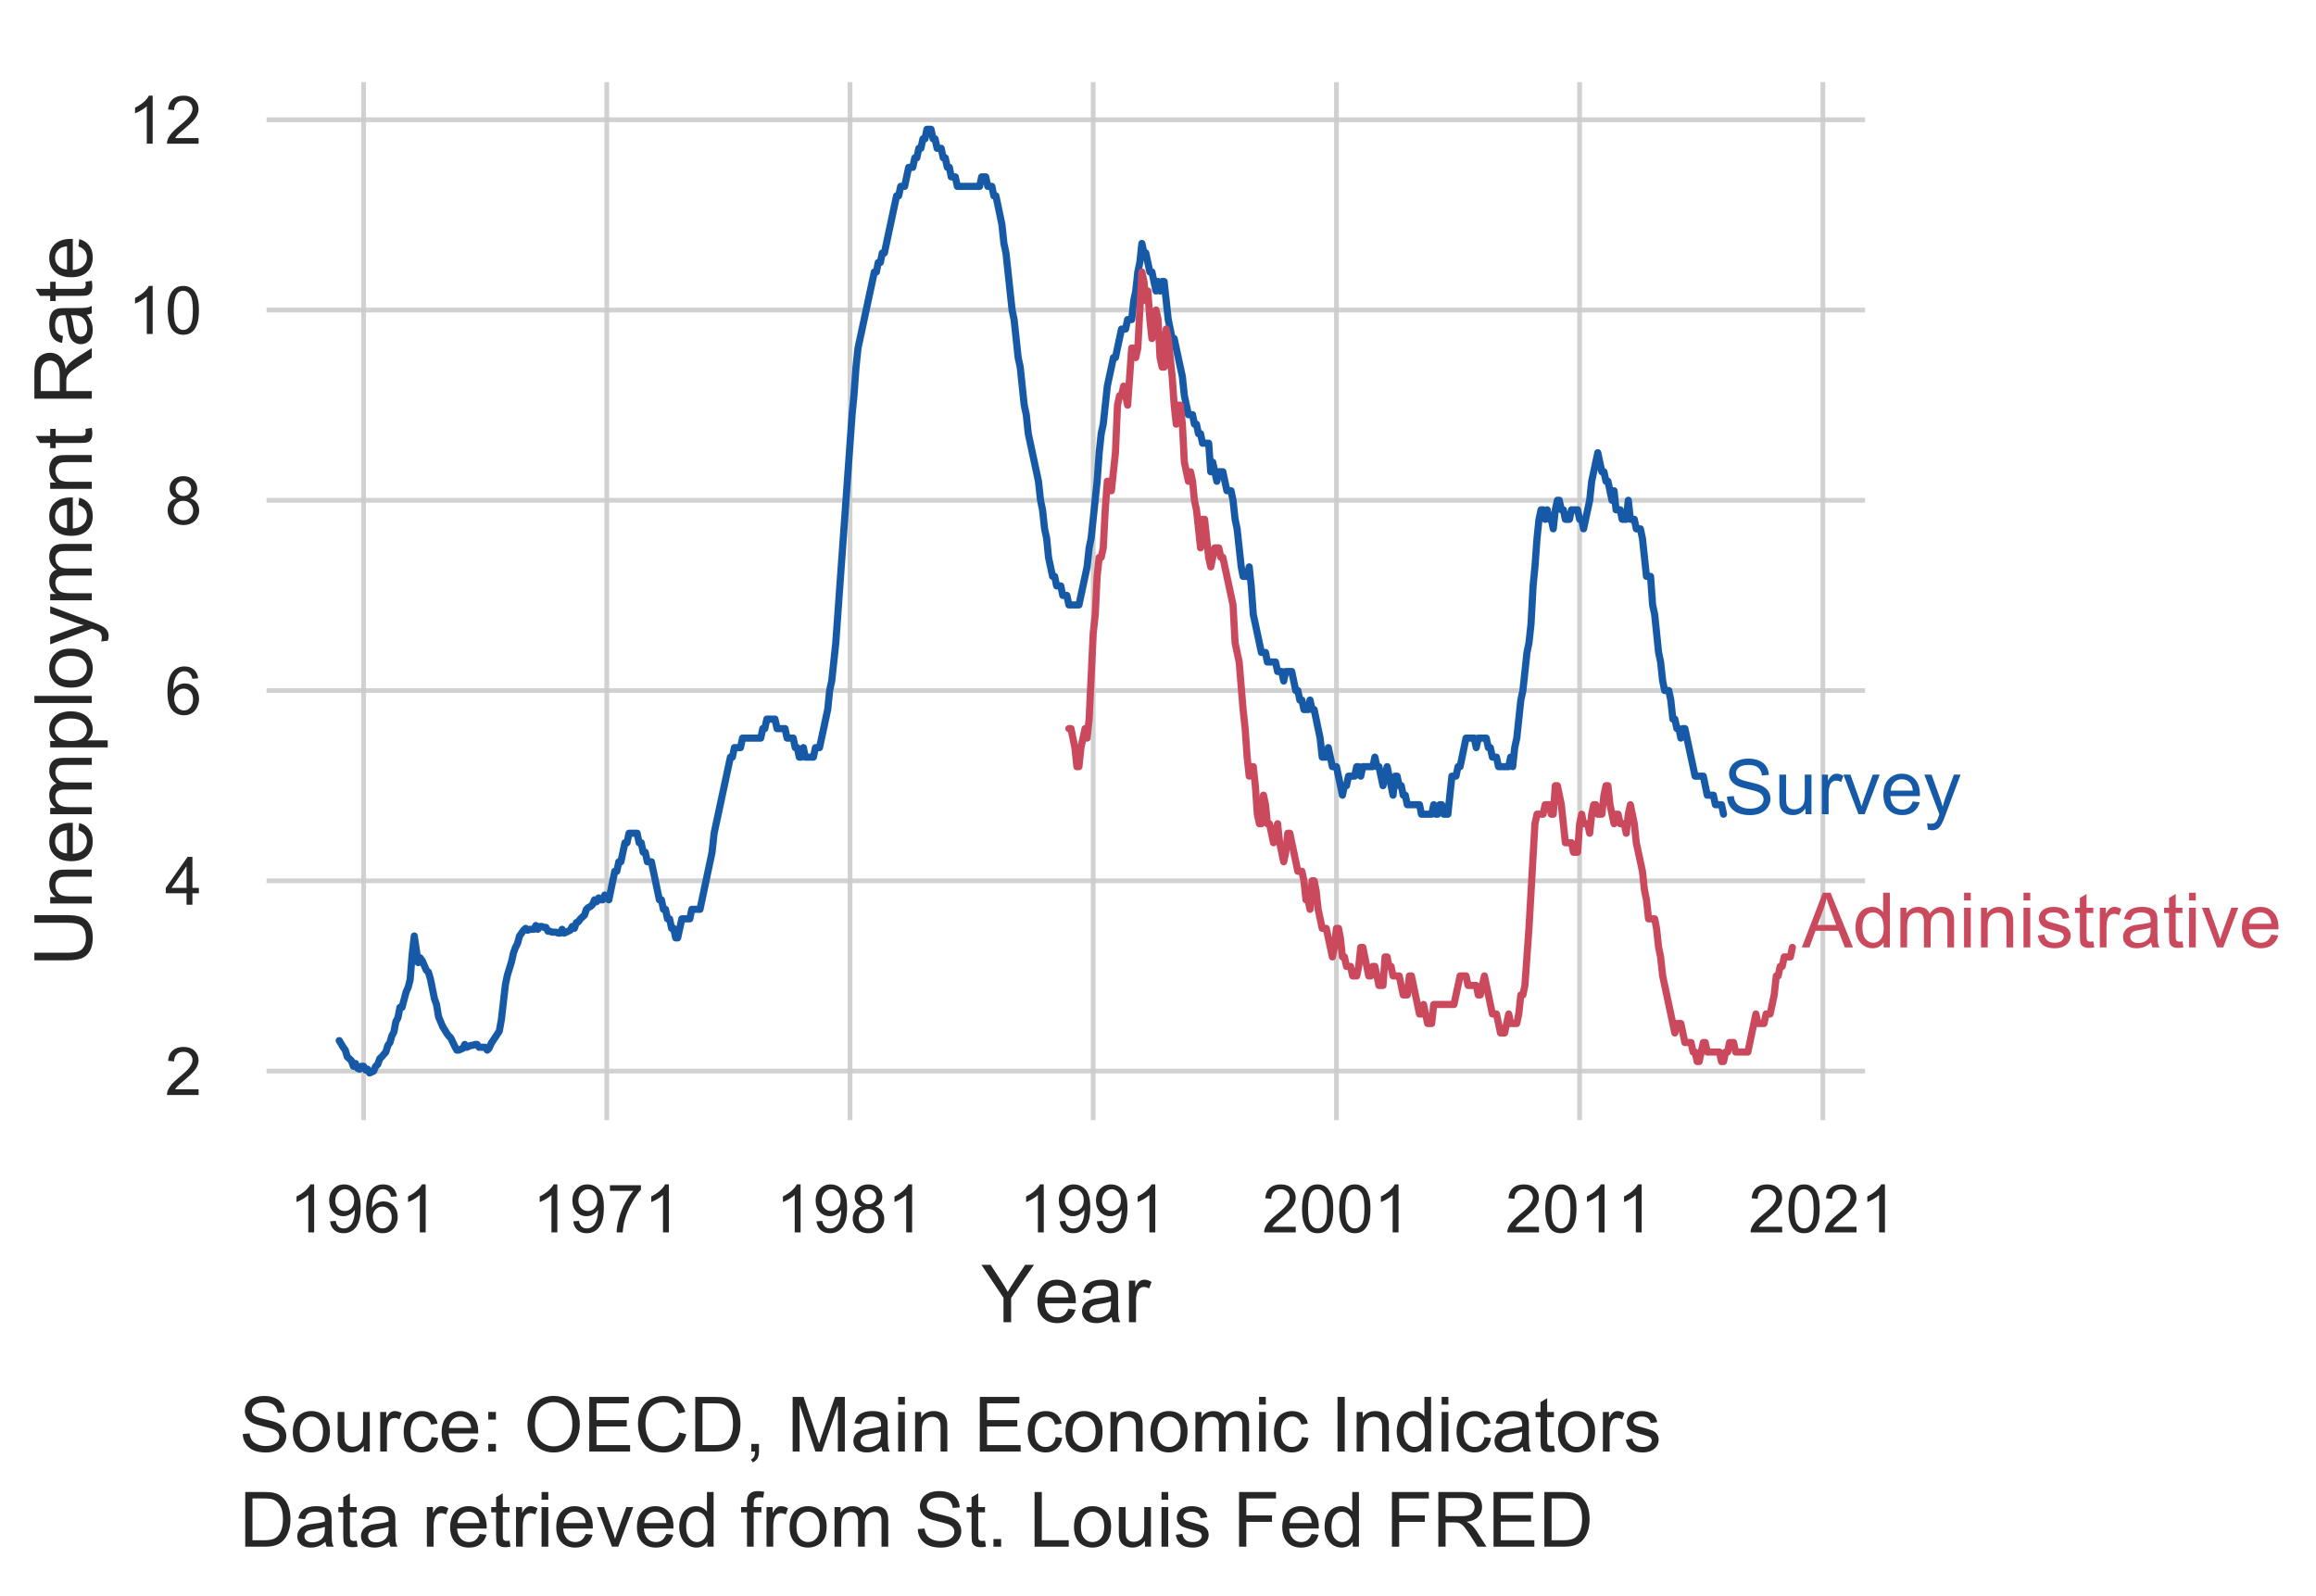 <?xml version="1.0" encoding="utf-8" standalone="no"?>
<!DOCTYPE svg PUBLIC "-//W3C//DTD SVG 1.1//EN"
  "http://www.w3.org/Graphics/SVG/1.1/DTD/svg11.dtd">
<!-- Created with matplotlib (http://matplotlib.org/) -->
<svg height="334.371pt" version="1.1" viewBox="0 0 485.086 334.371" width="485.086pt" xmlns="http://www.w3.org/2000/svg" xmlns:xlink="http://www.w3.org/1999/xlink">
 <defs>
  <style type="text/css">
*{stroke-linecap:butt;stroke-linejoin:round;}
  </style>
 </defs>
 <g id="figure_1">
  <g id="patch_1">
   <path d="M 0 334.371 
L 485.086 334.371 
L 485.086 0 
L 0 0 
z
" style="fill:#ffffff;"/>
  </g>
  <g id="axes_1">
   <g id="patch_2">
    <path d="M 55.832 234.64 
L 390.632 234.64 
L 390.632 17.2 
L 55.832 17.2 
z
" style="fill:#ffffff;"/>
   </g>
   <g id="matplotlib.axis_1">
    <g id="xtick_1">
     <g id="line2d_1">
      <path clip-path="url(#p4983955b58)" d="M 76.154 234.64 
L 76.154 17.2 
" style="fill:none;opacity:0.9;stroke:#cccccc;stroke-linecap:round;"/>
     </g>
     <g id="text_1">
      <!-- 1961 -->
      <defs>
       <path d="M 37.25 0 
L 28.469 0 
L 28.469 56 
Q 25.297 52.984 20.141 49.953 
Q 14.984 46.922 10.891 45.406 
L 10.891 53.906 
Q 18.266 57.375 23.781 62.297 
Q 29.297 67.234 31.594 71.875 
L 37.25 71.875 
z
" id="ArialMT-31"/>
       <path d="M 5.469 16.547 
L 13.922 17.328 
Q 14.984 11.375 18.016 8.688 
Q 21.047 6 25.781 6 
Q 29.828 6 32.875 7.859 
Q 35.938 9.719 37.891 12.812 
Q 39.844 15.922 41.156 21.188 
Q 42.484 26.469 42.484 31.938 
Q 42.484 32.516 42.438 33.688 
Q 39.797 29.5 35.234 26.875 
Q 30.672 24.266 25.344 24.266 
Q 16.453 24.266 10.297 30.703 
Q 4.156 37.156 4.156 47.703 
Q 4.156 58.594 10.578 65.234 
Q 17 71.875 26.656 71.875 
Q 33.641 71.875 39.422 68.109 
Q 45.219 64.359 48.219 57.391 
Q 51.219 50.438 51.219 37.25 
Q 51.219 23.531 48.234 15.406 
Q 45.266 7.281 39.375 3.031 
Q 33.5 -1.219 25.594 -1.219 
Q 17.188 -1.219 11.859 3.438 
Q 6.547 8.109 5.469 16.547 
z
M 41.453 48.141 
Q 41.453 55.719 37.422 60.156 
Q 33.406 64.594 27.734 64.594 
Q 21.875 64.594 17.531 59.812 
Q 13.188 55.031 13.188 47.406 
Q 13.188 40.578 17.312 36.297 
Q 21.438 32.031 27.484 32.031 
Q 33.594 32.031 37.516 36.297 
Q 41.453 40.578 41.453 48.141 
z
" id="ArialMT-39"/>
       <path d="M 49.75 54.047 
L 41.016 53.375 
Q 39.844 58.547 37.703 60.891 
Q 34.125 64.656 28.906 64.656 
Q 24.703 64.656 21.531 62.312 
Q 17.391 59.281 14.984 53.469 
Q 12.594 47.656 12.5 36.922 
Q 15.672 41.75 20.266 44.094 
Q 24.859 46.438 29.891 46.438 
Q 38.672 46.438 44.844 39.969 
Q 51.031 33.5 51.031 23.25 
Q 51.031 16.5 48.125 10.719 
Q 45.219 4.938 40.141 1.859 
Q 35.062 -1.219 28.609 -1.219 
Q 17.625 -1.219 10.688 6.859 
Q 3.766 14.938 3.766 33.5 
Q 3.766 54.25 11.422 63.672 
Q 18.109 71.875 29.438 71.875 
Q 37.891 71.875 43.281 67.141 
Q 48.688 62.406 49.75 54.047 
z
M 13.875 23.188 
Q 13.875 18.656 15.797 14.5 
Q 17.719 10.359 21.188 8.172 
Q 24.656 6 28.469 6 
Q 34.031 6 38.031 10.484 
Q 42.047 14.984 42.047 22.703 
Q 42.047 30.125 38.078 34.391 
Q 34.125 38.672 28.125 38.672 
Q 22.172 38.672 18.016 34.391 
Q 13.875 30.125 13.875 23.188 
z
" id="ArialMT-36"/>
      </defs>
      <g style="fill:#262626;" transform="translate(60.584 258.161)scale(0.14 -0.14)">
       <use xlink:href="#ArialMT-31"/>
       <use x="55.615" xlink:href="#ArialMT-39"/>
       <use x="111.23" xlink:href="#ArialMT-36"/>
       <use x="166.846" xlink:href="#ArialMT-31"/>
      </g>
     </g>
    </g>
    <g id="xtick_2">
     <g id="line2d_2">
      <path clip-path="url(#p4983955b58)" d="M 127.089 234.64 
L 127.089 17.2 
" style="fill:none;opacity:0.9;stroke:#cccccc;stroke-linecap:round;"/>
     </g>
     <g id="text_2">
      <!-- 1971 -->
      <defs>
       <path d="M 4.734 62.203 
L 4.734 70.656 
L 51.078 70.656 
L 51.078 63.812 
Q 44.234 56.547 37.516 44.484 
Q 30.812 32.422 27.156 19.672 
Q 24.516 10.688 23.781 0 
L 14.75 0 
Q 14.891 8.453 18.062 20.406 
Q 21.234 32.375 27.172 43.484 
Q 33.109 54.594 39.797 62.203 
z
" id="ArialMT-37"/>
      </defs>
      <g style="fill:#262626;" transform="translate(111.518 258.161)scale(0.14 -0.14)">
       <use xlink:href="#ArialMT-31"/>
       <use x="55.615" xlink:href="#ArialMT-39"/>
       <use x="111.23" xlink:href="#ArialMT-37"/>
       <use x="166.846" xlink:href="#ArialMT-31"/>
      </g>
     </g>
    </g>
    <g id="xtick_3">
     <g id="line2d_3">
      <path clip-path="url(#p4983955b58)" d="M 178.037 234.64 
L 178.037 17.2 
" style="fill:none;opacity:0.9;stroke:#cccccc;stroke-linecap:round;"/>
     </g>
     <g id="text_3">
      <!-- 1981 -->
      <defs>
       <path d="M 17.672 38.812 
Q 12.203 40.828 9.562 44.531 
Q 6.938 48.25 6.938 53.422 
Q 6.938 61.234 12.547 66.547 
Q 18.172 71.875 27.484 71.875 
Q 36.859 71.875 42.578 66.422 
Q 48.297 60.984 48.297 53.172 
Q 48.297 48.188 45.672 44.5 
Q 43.062 40.828 37.75 38.812 
Q 44.344 36.672 47.781 31.875 
Q 51.219 27.094 51.219 20.453 
Q 51.219 11.281 44.719 5.031 
Q 38.234 -1.219 27.641 -1.219 
Q 17.047 -1.219 10.547 5.047 
Q 4.047 11.328 4.047 20.703 
Q 4.047 27.688 7.594 32.391 
Q 11.141 37.109 17.672 38.812 
z
M 15.922 53.719 
Q 15.922 48.641 19.188 45.406 
Q 22.469 42.188 27.688 42.188 
Q 32.766 42.188 36.016 45.375 
Q 39.266 48.578 39.266 53.219 
Q 39.266 58.062 35.906 61.359 
Q 32.562 64.656 27.594 64.656 
Q 22.562 64.656 19.234 61.422 
Q 15.922 58.203 15.922 53.719 
z
M 13.094 20.656 
Q 13.094 16.891 14.875 13.375 
Q 16.656 9.859 20.172 7.922 
Q 23.688 6 27.734 6 
Q 34.031 6 38.125 10.047 
Q 42.234 14.109 42.234 20.359 
Q 42.234 26.703 38.016 30.859 
Q 33.797 35.016 27.438 35.016 
Q 21.234 35.016 17.156 30.906 
Q 13.094 26.812 13.094 20.656 
z
" id="ArialMT-38"/>
      </defs>
      <g style="fill:#262626;" transform="translate(162.466 258.161)scale(0.14 -0.14)">
       <use xlink:href="#ArialMT-31"/>
       <use x="55.615" xlink:href="#ArialMT-39"/>
       <use x="111.23" xlink:href="#ArialMT-38"/>
       <use x="166.846" xlink:href="#ArialMT-31"/>
      </g>
     </g>
    </g>
    <g id="xtick_4">
     <g id="line2d_4">
      <path clip-path="url(#p4983955b58)" d="M 228.971 234.64 
L 228.971 17.2 
" style="fill:none;opacity:0.9;stroke:#cccccc;stroke-linecap:round;"/>
     </g>
     <g id="text_4">
      <!-- 1991 -->
      <g style="fill:#262626;" transform="translate(213.4 258.161)scale(0.14 -0.14)">
       <use xlink:href="#ArialMT-31"/>
       <use x="55.615" xlink:href="#ArialMT-39"/>
       <use x="111.23" xlink:href="#ArialMT-39"/>
       <use x="166.846" xlink:href="#ArialMT-31"/>
      </g>
     </g>
    </g>
    <g id="xtick_5">
     <g id="line2d_5">
      <path clip-path="url(#p4983955b58)" d="M 279.919 234.64 
L 279.919 17.2 
" style="fill:none;opacity:0.9;stroke:#cccccc;stroke-linecap:round;"/>
     </g>
     <g id="text_5">
      <!-- 2001 -->
      <defs>
       <path d="M 50.344 8.453 
L 50.344 0 
L 3.031 0 
Q 2.938 3.172 4.047 6.109 
Q 5.859 10.938 9.828 15.625 
Q 13.812 20.312 21.344 26.469 
Q 33.016 36.031 37.109 41.625 
Q 41.219 47.219 41.219 52.203 
Q 41.219 57.422 37.469 61 
Q 33.734 64.594 27.734 64.594 
Q 21.391 64.594 17.578 60.781 
Q 13.766 56.984 13.719 50.25 
L 4.688 51.172 
Q 5.609 61.281 11.656 66.578 
Q 17.719 71.875 27.938 71.875 
Q 38.234 71.875 44.234 66.156 
Q 50.25 60.453 50.25 52 
Q 50.25 47.703 48.484 43.547 
Q 46.734 39.406 42.656 34.812 
Q 38.578 30.219 29.109 22.219 
Q 21.188 15.578 18.938 13.203 
Q 16.703 10.844 15.234 8.453 
z
" id="ArialMT-32"/>
       <path d="M 4.156 35.297 
Q 4.156 48 6.766 55.734 
Q 9.375 63.484 14.516 67.672 
Q 19.672 71.875 27.484 71.875 
Q 33.25 71.875 37.594 69.547 
Q 41.938 67.234 44.766 62.859 
Q 47.609 58.5 49.219 52.219 
Q 50.828 45.953 50.828 35.297 
Q 50.828 22.703 48.234 14.969 
Q 45.656 7.234 40.5 3 
Q 35.359 -1.219 27.484 -1.219 
Q 17.141 -1.219 11.234 6.203 
Q 4.156 15.141 4.156 35.297 
z
M 13.188 35.297 
Q 13.188 17.672 17.312 11.828 
Q 21.438 6 27.484 6 
Q 33.547 6 37.672 11.859 
Q 41.797 17.719 41.797 35.297 
Q 41.797 52.984 37.672 58.781 
Q 33.547 64.594 27.391 64.594 
Q 21.344 64.594 17.719 59.469 
Q 13.188 52.938 13.188 35.297 
z
" id="ArialMT-30"/>
      </defs>
      <g style="fill:#262626;" transform="translate(264.348 258.161)scale(0.14 -0.14)">
       <use xlink:href="#ArialMT-32"/>
       <use x="55.615" xlink:href="#ArialMT-30"/>
       <use x="111.23" xlink:href="#ArialMT-30"/>
       <use x="166.846" xlink:href="#ArialMT-31"/>
      </g>
     </g>
    </g>
    <g id="xtick_6">
     <g id="line2d_6">
      <path clip-path="url(#p4983955b58)" d="M 330.853 234.64 
L 330.853 17.2 
" style="fill:none;opacity:0.9;stroke:#cccccc;stroke-linecap:round;"/>
     </g>
     <g id="text_6">
      <!-- 2011 -->
      <g style="fill:#262626;" transform="translate(315.29 258.161)scale(0.14 -0.14)">
       <use xlink:href="#ArialMT-32"/>
       <use x="55.615" xlink:href="#ArialMT-30"/>
       <use x="111.23" xlink:href="#ArialMT-31"/>
       <use x="166.736" xlink:href="#ArialMT-31"/>
      </g>
     </g>
    </g>
    <g id="xtick_7">
     <g id="line2d_7">
      <path clip-path="url(#p4983955b58)" d="M 381.801 234.64 
L 381.801 17.2 
" style="fill:none;opacity:0.9;stroke:#cccccc;stroke-linecap:round;"/>
     </g>
     <g id="text_7">
      <!-- 2021 -->
      <g style="fill:#262626;" transform="translate(366.231 258.161)scale(0.14 -0.14)">
       <use xlink:href="#ArialMT-32"/>
       <use x="55.615" xlink:href="#ArialMT-30"/>
       <use x="111.23" xlink:href="#ArialMT-32"/>
       <use x="166.846" xlink:href="#ArialMT-31"/>
      </g>
     </g>
    </g>
    <g id="text_8">
     <!-- Year -->
     <defs>
      <path d="M 27.875 0 
L 27.875 30.328 
L 0.297 71.578 
L 11.812 71.578 
L 25.922 50 
Q 29.828 43.953 33.203 37.891 
Q 36.422 43.5 41.016 50.531 
L 54.891 71.578 
L 65.922 71.578 
L 37.359 30.328 
L 37.359 0 
z
" id="ArialMT-59"/>
      <path d="M 42.094 16.703 
L 51.172 15.578 
Q 49.031 7.625 43.219 3.219 
Q 37.406 -1.172 28.375 -1.172 
Q 17 -1.172 10.328 5.828 
Q 3.656 12.844 3.656 25.484 
Q 3.656 38.578 10.391 45.797 
Q 17.141 53.031 27.875 53.031 
Q 38.281 53.031 44.875 45.953 
Q 51.469 38.875 51.469 26.031 
Q 51.469 25.25 51.422 23.688 
L 12.75 23.688 
Q 13.234 15.141 17.578 10.594 
Q 21.922 6.062 28.422 6.062 
Q 33.25 6.062 36.672 8.594 
Q 40.094 11.141 42.094 16.703 
z
M 13.234 30.906 
L 42.188 30.906 
Q 41.609 37.453 38.875 40.719 
Q 34.672 45.797 27.984 45.797 
Q 21.922 45.797 17.797 41.75 
Q 13.672 37.703 13.234 30.906 
z
" id="ArialMT-65"/>
      <path d="M 40.438 6.391 
Q 35.547 2.25 31.031 0.531 
Q 26.516 -1.172 21.344 -1.172 
Q 12.797 -1.172 8.203 3 
Q 3.609 7.172 3.609 13.672 
Q 3.609 17.484 5.344 20.625 
Q 7.078 23.781 9.891 25.688 
Q 12.703 27.594 16.219 28.562 
Q 18.797 29.25 24.031 29.891 
Q 34.672 31.156 39.703 32.906 
Q 39.75 34.719 39.75 35.203 
Q 39.75 40.578 37.25 42.781 
Q 33.891 45.75 27.25 45.75 
Q 21.047 45.75 18.094 43.578 
Q 15.141 41.406 13.719 35.891 
L 5.125 37.062 
Q 6.297 42.578 8.984 45.969 
Q 11.672 49.359 16.75 51.188 
Q 21.828 53.031 28.516 53.031 
Q 35.156 53.031 39.297 51.469 
Q 43.453 49.906 45.406 47.531 
Q 47.359 45.172 48.141 41.547 
Q 48.578 39.312 48.578 33.453 
L 48.578 21.734 
Q 48.578 9.469 49.141 6.219 
Q 49.703 2.984 51.375 0 
L 42.188 0 
Q 40.828 2.734 40.438 6.391 
z
M 39.703 26.031 
Q 34.906 24.078 25.344 22.703 
Q 19.922 21.922 17.672 20.938 
Q 15.438 19.969 14.203 18.094 
Q 12.984 16.219 12.984 13.922 
Q 12.984 10.406 15.641 8.062 
Q 18.312 5.719 23.438 5.719 
Q 28.516 5.719 32.469 7.938 
Q 36.422 10.156 38.281 14.016 
Q 39.703 17 39.703 22.797 
z
" id="ArialMT-61"/>
      <path d="M 6.5 0 
L 6.5 51.859 
L 14.406 51.859 
L 14.406 44 
Q 17.438 49.516 20 51.266 
Q 22.562 53.031 25.641 53.031 
Q 30.078 53.031 34.672 50.203 
L 31.641 42.047 
Q 28.422 43.953 25.203 43.953 
Q 22.312 43.953 20.016 42.219 
Q 17.719 40.484 16.75 37.406 
Q 15.281 32.719 15.281 27.156 
L 15.281 0 
z
" id="ArialMT-72"/>
     </defs>
     <g style="fill:#262626;" transform="translate(205.501 276.969)scale(0.168 -0.168)">
      <use xlink:href="#ArialMT-59"/>
      <use x="66.559" xlink:href="#ArialMT-65"/>
      <use x="122.174" xlink:href="#ArialMT-61"/>
      <use x="177.789" xlink:href="#ArialMT-72"/>
     </g>
    </g>
   </g>
   <g id="matplotlib.axis_2">
    <g id="ytick_1">
     <g id="line2d_8">
      <path clip-path="url(#p4983955b58)" d="M 55.832 224.358 
L 390.632 224.358 
" style="fill:none;opacity:0.9;stroke:#cccccc;stroke-linecap:round;"/>
     </g>
     <g id="text_9">
      <!-- 2 -->
      <g style="fill:#262626;" transform="translate(34.546 229.368)scale(0.14 -0.14)">
       <use xlink:href="#ArialMT-32"/>
      </g>
     </g>
    </g>
    <g id="ytick_2">
     <g id="line2d_9">
      <path clip-path="url(#p4983955b58)" d="M 55.832 184.504 
L 390.632 184.504 
" style="fill:none;opacity:0.9;stroke:#cccccc;stroke-linecap:round;"/>
     </g>
     <g id="text_10">
      <!-- 4 -->
      <defs>
       <path d="M 32.328 0 
L 32.328 17.141 
L 1.266 17.141 
L 1.266 25.203 
L 33.938 71.578 
L 41.109 71.578 
L 41.109 25.203 
L 50.781 25.203 
L 50.781 17.141 
L 41.109 17.141 
L 41.109 0 
z
M 32.328 25.203 
L 32.328 57.469 
L 9.906 25.203 
z
" id="ArialMT-34"/>
      </defs>
      <g style="fill:#262626;" transform="translate(34.546 189.515)scale(0.14 -0.14)">
       <use xlink:href="#ArialMT-34"/>
      </g>
     </g>
    </g>
    <g id="ytick_3">
     <g id="line2d_10">
      <path clip-path="url(#p4983955b58)" d="M 55.832 144.651 
L 390.632 144.651 
" style="fill:none;opacity:0.9;stroke:#cccccc;stroke-linecap:round;"/>
     </g>
     <g id="text_11">
      <!-- 6 -->
      <g style="fill:#262626;" transform="translate(34.546 149.662)scale(0.14 -0.14)">
       <use xlink:href="#ArialMT-36"/>
      </g>
     </g>
    </g>
    <g id="ytick_4">
     <g id="line2d_11">
      <path clip-path="url(#p4983955b58)" d="M 55.832 104.798 
L 390.632 104.798 
" style="fill:none;opacity:0.9;stroke:#cccccc;stroke-linecap:round;"/>
     </g>
     <g id="text_12">
      <!-- 8 -->
      <g style="fill:#262626;" transform="translate(34.546 109.808)scale(0.14 -0.14)">
       <use xlink:href="#ArialMT-38"/>
      </g>
     </g>
    </g>
    <g id="ytick_5">
     <g id="line2d_12">
      <path clip-path="url(#p4983955b58)" d="M 55.832 64.944 
L 390.632 64.944 
" style="fill:none;opacity:0.9;stroke:#cccccc;stroke-linecap:round;"/>
     </g>
     <g id="text_13">
      <!-- 10 -->
      <g style="fill:#262626;" transform="translate(26.761 69.955)scale(0.14 -0.14)">
       <use xlink:href="#ArialMT-31"/>
       <use x="55.615" xlink:href="#ArialMT-30"/>
      </g>
     </g>
    </g>
    <g id="ytick_6">
     <g id="line2d_13">
      <path clip-path="url(#p4983955b58)" d="M 55.832 25.091 
L 390.632 25.091 
" style="fill:none;opacity:0.9;stroke:#cccccc;stroke-linecap:round;"/>
     </g>
     <g id="text_14">
      <!-- 12 -->
      <g style="fill:#262626;" transform="translate(26.761 30.101)scale(0.14 -0.14)">
       <use xlink:href="#ArialMT-31"/>
       <use x="55.615" xlink:href="#ArialMT-32"/>
      </g>
     </g>
    </g>
    <g id="text_15">
     <!-- Unemployment Rate -->
     <defs>
      <path d="M 54.688 71.578 
L 64.156 71.578 
L 64.156 30.219 
Q 64.156 19.438 61.719 13.078 
Q 59.281 6.734 52.906 2.75 
Q 46.531 -1.219 36.188 -1.219 
Q 26.125 -1.219 19.719 2.25 
Q 13.328 5.719 10.594 12.281 
Q 7.859 18.844 7.859 30.219 
L 7.859 71.578 
L 17.328 71.578 
L 17.328 30.281 
Q 17.328 20.953 19.062 16.531 
Q 20.797 12.109 25.016 9.719 
Q 29.25 7.328 35.359 7.328 
Q 45.797 7.328 50.234 12.062 
Q 54.688 16.797 54.688 30.281 
z
" id="ArialMT-55"/>
      <path d="M 6.594 0 
L 6.594 51.859 
L 14.5 51.859 
L 14.5 44.484 
Q 20.219 53.031 31 53.031 
Q 35.688 53.031 39.625 51.344 
Q 43.562 49.656 45.516 46.922 
Q 47.469 44.188 48.25 40.438 
Q 48.734 37.984 48.734 31.891 
L 48.734 0 
L 39.938 0 
L 39.938 31.547 
Q 39.938 36.922 38.906 39.578 
Q 37.891 42.234 35.281 43.812 
Q 32.672 45.406 29.156 45.406 
Q 23.531 45.406 19.453 41.844 
Q 15.375 38.281 15.375 28.328 
L 15.375 0 
z
" id="ArialMT-6e"/>
      <path d="M 6.594 0 
L 6.594 51.859 
L 14.453 51.859 
L 14.453 44.578 
Q 16.891 48.391 20.938 50.703 
Q 25 53.031 30.172 53.031 
Q 35.938 53.031 39.625 50.641 
Q 43.312 48.25 44.828 43.953 
Q 50.984 53.031 60.844 53.031 
Q 68.562 53.031 72.703 48.75 
Q 76.859 44.484 76.859 35.594 
L 76.859 0 
L 68.109 0 
L 68.109 32.672 
Q 68.109 37.938 67.25 40.25 
Q 66.406 42.578 64.156 43.984 
Q 61.922 45.406 58.891 45.406 
Q 53.422 45.406 49.797 41.766 
Q 46.188 38.141 46.188 30.125 
L 46.188 0 
L 37.406 0 
L 37.406 33.688 
Q 37.406 39.547 35.25 42.469 
Q 33.109 45.406 28.219 45.406 
Q 24.516 45.406 21.359 43.453 
Q 18.219 41.5 16.797 37.734 
Q 15.375 33.984 15.375 26.906 
L 15.375 0 
z
" id="ArialMT-6d"/>
      <path d="M 6.594 -19.875 
L 6.594 51.859 
L 14.594 51.859 
L 14.594 45.125 
Q 17.438 49.078 21 51.047 
Q 24.562 53.031 29.641 53.031 
Q 36.281 53.031 41.359 49.609 
Q 46.438 46.188 49.016 39.953 
Q 51.609 33.734 51.609 26.312 
Q 51.609 18.359 48.75 11.984 
Q 45.906 5.609 40.453 2.219 
Q 35.016 -1.172 29 -1.172 
Q 24.609 -1.172 21.109 0.688 
Q 17.625 2.547 15.375 5.375 
L 15.375 -19.875 
z
M 14.547 25.641 
Q 14.547 15.625 18.594 10.844 
Q 22.656 6.062 28.422 6.062 
Q 34.281 6.062 38.453 11.016 
Q 42.625 15.969 42.625 26.375 
Q 42.625 36.281 38.547 41.203 
Q 34.469 46.141 28.812 46.141 
Q 23.188 46.141 18.859 40.891 
Q 14.547 35.641 14.547 25.641 
z
" id="ArialMT-70"/>
      <path d="M 6.391 0 
L 6.391 71.578 
L 15.188 71.578 
L 15.188 0 
z
" id="ArialMT-6c"/>
      <path d="M 3.328 25.922 
Q 3.328 40.328 11.328 47.266 
Q 18.016 53.031 27.641 53.031 
Q 38.328 53.031 45.109 46.016 
Q 51.906 39.016 51.906 26.656 
Q 51.906 16.656 48.906 10.906 
Q 45.906 5.172 40.156 2 
Q 34.422 -1.172 27.641 -1.172 
Q 16.75 -1.172 10.031 5.812 
Q 3.328 12.797 3.328 25.922 
z
M 12.359 25.922 
Q 12.359 15.969 16.703 11.016 
Q 21.047 6.062 27.641 6.062 
Q 34.188 6.062 38.531 11.031 
Q 42.875 16.016 42.875 26.219 
Q 42.875 35.844 38.5 40.797 
Q 34.125 45.75 27.641 45.75 
Q 21.047 45.75 16.703 40.812 
Q 12.359 35.891 12.359 25.922 
z
" id="ArialMT-6f"/>
      <path d="M 6.203 -19.969 
L 5.219 -11.719 
Q 8.109 -12.5 10.25 -12.5 
Q 13.188 -12.5 14.938 -11.516 
Q 16.703 -10.547 17.828 -8.797 
Q 18.656 -7.469 20.516 -2.25 
Q 20.75 -1.516 21.297 -0.094 
L 1.609 51.859 
L 11.078 51.859 
L 21.875 21.828 
Q 23.969 16.109 25.641 9.812 
Q 27.156 15.875 29.25 21.625 
L 40.328 51.859 
L 49.125 51.859 
L 29.391 -0.875 
Q 26.219 -9.422 24.469 -12.641 
Q 22.125 -17 19.094 -19.016 
Q 16.062 -21.047 11.859 -21.047 
Q 9.328 -21.047 6.203 -19.969 
z
" id="ArialMT-79"/>
      <path d="M 25.781 7.859 
L 27.047 0.094 
Q 23.344 -0.688 20.406 -0.688 
Q 15.625 -0.688 12.984 0.828 
Q 10.359 2.344 9.281 4.812 
Q 8.203 7.281 8.203 15.188 
L 8.203 45.016 
L 1.766 45.016 
L 1.766 51.859 
L 8.203 51.859 
L 8.203 64.703 
L 16.938 69.969 
L 16.938 51.859 
L 25.781 51.859 
L 25.781 45.016 
L 16.938 45.016 
L 16.938 14.703 
Q 16.938 10.938 17.406 9.859 
Q 17.875 8.797 18.922 8.156 
Q 19.969 7.516 21.922 7.516 
Q 23.391 7.516 25.781 7.859 
z
" id="ArialMT-74"/>
      <path id="ArialMT-20"/>
      <path d="M 7.859 0 
L 7.859 71.578 
L 39.594 71.578 
Q 49.172 71.578 54.141 69.641 
Q 59.125 67.719 62.109 62.828 
Q 65.094 57.953 65.094 52.047 
Q 65.094 44.438 60.156 39.203 
Q 55.219 33.984 44.922 32.562 
Q 48.688 30.766 50.641 29 
Q 54.781 25.203 58.5 19.484 
L 70.953 0 
L 59.031 0 
L 49.562 14.891 
Q 45.406 21.344 42.719 24.75 
Q 40.047 28.172 37.922 29.531 
Q 35.797 30.906 33.594 31.453 
Q 31.984 31.781 28.328 31.781 
L 17.328 31.781 
L 17.328 0 
z
M 17.328 39.984 
L 37.703 39.984 
Q 44.188 39.984 47.844 41.328 
Q 51.516 42.672 53.422 45.625 
Q 55.328 48.578 55.328 52.047 
Q 55.328 57.125 51.641 60.391 
Q 47.953 63.672 39.984 63.672 
L 17.328 63.672 
z
" id="ArialMT-52"/>
     </defs>
     <g style="fill:#262626;" transform="translate(19.225 202.483)rotate(-90)scale(0.168 -0.168)">
      <use xlink:href="#ArialMT-55"/>
      <use x="72.217" xlink:href="#ArialMT-6e"/>
      <use x="127.832" xlink:href="#ArialMT-65"/>
      <use x="183.447" xlink:href="#ArialMT-6d"/>
      <use x="266.748" xlink:href="#ArialMT-70"/>
      <use x="322.363" xlink:href="#ArialMT-6c"/>
      <use x="344.58" xlink:href="#ArialMT-6f"/>
      <use x="400.195" xlink:href="#ArialMT-79"/>
      <use x="450.195" xlink:href="#ArialMT-6d"/>
      <use x="533.496" xlink:href="#ArialMT-65"/>
      <use x="589.111" xlink:href="#ArialMT-6e"/>
      <use x="644.727" xlink:href="#ArialMT-74"/>
      <use x="672.51" xlink:href="#ArialMT-20"/>
      <use x="700.293" xlink:href="#ArialMT-52"/>
      <use x="772.51" xlink:href="#ArialMT-61"/>
      <use x="828.125" xlink:href="#ArialMT-74"/>
      <use x="855.908" xlink:href="#ArialMT-65"/>
     </g>
    </g>
   </g>
   <g id="line2d_14">
    <path clip-path="url(#p4983955b58)" d="M 71.05 217.981 
L 71.887 219.376 
L 72.319 219.974 
L 72.737 221.369 
L 73.588 222.166 
L 74.021 223.361 
L 74.453 222.764 
L 74.871 223.76 
L 75.304 223.959 
L 75.722 223.361 
L 76.154 223.361 
L 76.587 224.159 
L 76.977 223.959 
L 77.41 224.756 
L 78.26 224.358 
L 78.679 223.361 
L 79.111 222.963 
L 79.543 221.767 
L 79.962 221.369 
L 80.813 220.372 
L 81.245 218.978 
L 81.677 218.38 
L 82.068 216.985 
L 82.5 216.188 
L 82.919 213.996 
L 83.351 213.199 
L 83.769 211.007 
L 84.202 211.007 
L 85.053 207.819 
L 85.485 206.822 
L 85.903 205.228 
L 86.336 199.848 
L 86.768 196.062 
L 87.591 201.641 
L 88.009 200.645 
L 88.442 201.243 
L 89.292 203.236 
L 89.725 203.634 
L 90.143 205.029 
L 90.994 209.214 
L 91.426 210.409 
L 91.859 213 
L 92.695 214.992 
L 93.546 216.387 
L 93.965 216.985 
L 94.397 217.383 
L 95.248 219.177 
L 95.68 219.974 
L 96.098 219.974 
L 96.963 219.575 
L 97.354 218.778 
L 97.786 219.376 
L 98.637 218.978 
L 99.055 218.978 
L 99.488 218.778 
L 99.92 218.778 
L 100.338 219.376 
L 101.621 219.376 
L 102.054 219.974 
L 102.444 219.575 
L 102.877 218.579 
L 104.578 215.989 
L 105.011 213.597 
L 105.861 206.225 
L 106.28 204.232 
L 107.144 201.442 
L 107.535 199.649 
L 107.967 198.453 
L 108.386 197.656 
L 108.818 196.062 
L 109.669 194.866 
L 110.101 194.468 
L 110.52 194.866 
L 110.952 194.667 
L 111.803 194.667 
L 112.235 193.87 
L 112.64 194.667 
L 113.072 194.069 
L 113.49 194.069 
L 113.923 194.269 
L 114.341 194.269 
L 114.773 195.066 
L 115.206 195.066 
L 115.624 195.265 
L 116.475 195.265 
L 116.907 195.464 
L 117.34 195.464 
L 117.73 194.667 
L 118.163 195.464 
L 119.432 194.866 
L 119.864 194.069 
L 120.296 194.468 
L 120.715 193.272 
L 121.147 193.073 
L 121.566 192.475 
L 122.43 191.678 
L 122.821 190.482 
L 123.253 190.084 
L 123.672 189.885 
L 124.104 189.486 
L 124.522 188.49 
L 124.955 188.888 
L 125.387 188.091 
L 125.805 188.49 
L 126.238 188.49 
L 126.656 187.493 
L 127.089 188.091 
L 127.521 188.49 
L 128.762 182.512 
L 129.195 182.512 
L 129.613 180.519 
L 130.045 180.519 
L 130.896 176.534 
L 131.328 176.534 
L 131.747 174.541 
L 133.448 174.541 
L 133.867 176.534 
L 134.299 176.534 
L 134.717 178.526 
L 135.15 178.526 
L 135.582 180.519 
L 136.433 180.519 
L 138.107 188.49 
L 138.539 188.49 
L 138.957 190.482 
L 139.39 190.482 
L 139.808 192.475 
L 140.24 192.475 
L 140.673 194.468 
L 141.091 194.468 
L 141.524 196.46 
L 141.942 196.46 
L 142.807 192.475 
L 144.48 192.475 
L 144.899 190.482 
L 146.614 190.482 
L 149.139 178.526 
L 149.571 174.541 
L 152.988 158.6 
L 153.392 158.6 
L 153.825 156.607 
L 155.094 156.607 
L 155.526 154.614 
L 159.334 154.614 
L 159.766 152.622 
L 160.185 152.622 
L 160.617 150.629 
L 162.318 150.629 
L 162.751 152.622 
L 164.424 152.622 
L 164.857 154.614 
L 166.14 154.614 
L 166.558 156.607 
L 166.991 156.607 
L 167.409 158.6 
L 167.841 158.6 
L 168.274 156.607 
L 168.664 158.6 
L 170.366 158.6 
L 170.798 156.607 
L 171.649 156.607 
L 173.364 148.636 
L 173.769 144.651 
L 174.201 142.658 
L 175.052 134.688 
L 178.469 86.864 
L 178.859 82.878 
L 179.292 76.9 
L 179.71 72.915 
L 183.127 56.974 
L 183.56 56.974 
L 183.95 54.981 
L 184.382 54.981 
L 184.801 52.988 
L 185.233 52.988 
L 187.786 41.032 
L 188.218 41.032 
L 188.65 39.04 
L 189.473 39.04 
L 190.324 35.054 
L 191.175 35.054 
L 191.607 33.062 
L 192.025 33.062 
L 192.458 31.069 
L 192.876 31.069 
L 193.309 29.076 
L 193.741 29.076 
L 194.145 27.084 
L 194.996 27.084 
L 195.428 29.076 
L 195.847 29.076 
L 196.279 31.069 
L 197.13 31.069 
L 197.562 33.062 
L 197.981 33.062 
L 198.413 35.054 
L 198.845 35.054 
L 199.236 37.047 
L 200.087 37.047 
L 200.519 39.04 
L 205.177 39.04 
L 205.61 37.047 
L 206.46 37.047 
L 206.893 39.04 
L 207.744 39.04 
L 208.162 41.032 
L 208.594 41.032 
L 209.85 47.01 
L 210.268 50.996 
L 210.7 52.988 
L 211.983 64.944 
L 212.402 66.937 
L 213.253 74.908 
L 213.685 76.9 
L 214.522 84.871 
L 214.954 86.864 
L 215.373 90.849 
L 217.506 100.812 
L 217.939 104.798 
L 218.357 106.79 
L 218.79 110.776 
L 219.222 112.768 
L 219.612 116.754 
L 220.463 120.739 
L 220.896 120.739 
L 221.314 122.732 
L 222.179 122.732 
L 222.597 124.724 
L 223.448 124.724 
L 223.88 126.717 
L 225.986 126.717 
L 227.688 118.746 
L 228.12 114.761 
L 228.538 112.768 
L 229.794 100.812 
L 230.226 94.834 
L 230.644 90.849 
L 231.077 88.856 
L 231.928 80.886 
L 233.211 74.908 
L 233.629 74.908 
L 234.898 68.93 
L 235.749 68.93 
L 236.181 66.937 
L 237.032 66.937 
L 237.464 62.952 
L 237.883 60.959 
L 238.315 56.974 
L 238.734 54.981 
L 239.166 50.996 
L 239.598 52.988 
L 239.989 52.988 
L 240.84 56.974 
L 241.272 56.974 
L 242.123 60.959 
L 242.555 58.966 
L 242.973 60.959 
L 243.406 58.966 
L 243.824 58.966 
L 244.689 66.937 
L 245.512 70.922 
L 245.93 70.922 
L 247.646 78.893 
L 248.064 82.878 
L 248.915 86.864 
L 249.78 86.864 
L 250.17 88.856 
L 250.602 88.856 
L 251.021 90.849 
L 251.453 90.849 
L 251.872 92.842 
L 253.155 92.842 
L 253.587 98.82 
L 254.006 96.827 
L 254.87 100.812 
L 255.275 98.82 
L 256.125 98.82 
L 256.976 102.805 
L 257.841 102.805 
L 258.259 104.798 
L 258.692 108.783 
L 259.11 110.776 
L 259.975 118.746 
L 260.365 120.739 
L 261.216 120.739 
L 261.648 118.746 
L 262.067 122.732 
L 262.499 128.71 
L 264.201 136.68 
L 265.065 136.68 
L 265.456 138.673 
L 267.157 138.673 
L 267.59 140.666 
L 268.441 140.666 
L 268.873 142.658 
L 269.291 140.666 
L 270.547 140.666 
L 271.397 144.651 
L 271.83 144.651 
L 272.248 146.644 
L 272.68 146.644 
L 273.113 148.636 
L 273.964 148.636 
L 274.382 146.644 
L 274.814 148.636 
L 275.247 148.636 
L 276.502 154.614 
L 276.934 158.6 
L 277.785 158.6 
L 278.217 156.607 
L 279.068 160.592 
L 279.919 160.592 
L 281.174 166.57 
L 281.593 164.578 
L 282.025 164.578 
L 282.443 162.585 
L 283.726 162.585 
L 284.159 160.592 
L 284.577 160.592 
L 285.01 162.585 
L 285.442 160.592 
L 287.534 160.592 
L 287.966 158.6 
L 288.399 160.592 
L 288.817 160.592 
L 289.668 164.578 
L 290.532 160.592 
L 291.774 166.57 
L 292.206 162.585 
L 292.625 162.585 
L 293.057 164.578 
L 293.489 164.578 
L 293.908 166.57 
L 294.34 166.57 
L 294.758 168.563 
L 297.311 168.563 
L 297.729 170.556 
L 299.863 170.556 
L 300.295 168.563 
L 300.728 170.556 
L 301.118 170.556 
L 301.551 168.563 
L 301.969 168.563 
L 302.401 170.556 
L 303.252 170.556 
L 304.103 162.585 
L 304.954 162.585 
L 305.386 160.592 
L 305.818 160.592 
L 307.06 154.614 
L 308.775 154.614 
L 309.193 156.607 
L 309.626 154.614 
L 311.299 154.614 
L 311.732 156.607 
L 312.15 156.607 
L 312.583 158.6 
L 313.433 158.6 
L 313.866 160.592 
L 316 160.592 
L 316.404 158.6 
L 316.836 160.592 
L 317.255 156.607 
L 317.687 154.614 
L 318.538 146.644 
L 318.97 144.651 
L 319.821 136.68 
L 320.239 134.688 
L 320.672 130.702 
L 321.104 122.732 
L 321.495 118.746 
L 321.927 112.768 
L 322.345 108.783 
L 322.778 106.79 
L 323.196 106.79 
L 323.629 108.783 
L 324.061 106.79 
L 324.479 108.783 
L 324.912 108.783 
L 325.33 110.776 
L 325.762 106.79 
L 326.195 104.798 
L 326.585 104.798 
L 327.018 106.79 
L 327.436 106.79 
L 327.868 108.783 
L 328.719 108.783 
L 329.152 106.79 
L 330.421 106.79 
L 330.853 108.783 
L 331.285 108.783 
L 331.676 110.776 
L 332.959 104.798 
L 333.377 100.812 
L 334.661 94.834 
L 335.511 98.82 
L 335.944 98.82 
L 336.376 100.812 
L 336.78 100.812 
L 337.631 104.798 
L 338.064 102.805 
L 338.482 106.79 
L 339.347 106.79 
L 339.765 108.783 
L 340.616 108.783 
L 341.048 104.798 
L 341.481 108.783 
L 342.303 108.783 
L 342.722 110.776 
L 343.573 110.776 
L 344.005 112.768 
L 344.856 120.739 
L 345.707 120.739 
L 346.139 126.717 
L 346.571 128.71 
L 347.394 136.68 
L 347.812 138.673 
L 348.245 142.658 
L 348.663 144.651 
L 349.528 144.651 
L 349.946 146.644 
L 350.379 150.629 
L 350.797 150.629 
L 351.229 152.622 
L 351.662 152.622 
L 352.052 154.614 
L 352.485 152.622 
L 352.903 152.622 
L 355.037 162.585 
L 356.752 162.585 
L 357.589 166.57 
L 358.858 166.57 
L 359.291 168.563 
L 360.574 168.563 
L 360.992 170.556 
L 360.992 170.556 
" style="fill:none;stroke:#165aa7;stroke-linecap:round;stroke-width:1.5;"/>
   </g>
   <g id="line2d_15">
    <path clip-path="url(#p4983955b58)" d="M 223.88 152.622 
L 224.313 152.622 
L 225.135 156.607 
L 225.554 160.592 
L 225.986 160.592 
L 226.405 156.607 
L 227.269 152.622 
L 227.688 154.614 
L 228.12 150.629 
L 228.971 132.695 
L 229.403 128.71 
L 229.794 120.739 
L 230.226 116.754 
L 230.644 116.754 
L 231.077 114.761 
L 231.495 106.79 
L 231.928 100.812 
L 232.36 100.812 
L 232.778 102.805 
L 233.629 94.834 
L 234.061 84.871 
L 234.494 82.878 
L 234.898 82.878 
L 235.331 80.886 
L 236.181 84.871 
L 237.032 72.915 
L 237.464 72.915 
L 237.883 74.908 
L 238.315 72.915 
L 239.166 56.974 
L 239.598 58.966 
L 239.989 62.952 
L 240.421 60.959 
L 240.84 66.937 
L 241.272 70.922 
L 241.69 66.937 
L 242.123 64.944 
L 242.555 66.937 
L 242.973 74.908 
L 243.406 76.9 
L 243.824 76.9 
L 244.257 68.93 
L 244.689 70.922 
L 245.512 78.893 
L 245.93 84.871 
L 246.363 88.856 
L 246.781 84.871 
L 247.213 84.871 
L 247.646 88.856 
L 248.064 96.827 
L 248.915 100.812 
L 249.347 98.82 
L 249.78 100.812 
L 250.17 104.798 
L 250.602 106.79 
L 251.453 114.761 
L 251.872 108.783 
L 252.304 108.783 
L 253.155 116.754 
L 253.587 118.746 
L 254.438 114.761 
L 255.275 114.761 
L 255.707 116.754 
L 256.125 116.754 
L 258.259 126.717 
L 258.692 134.688 
L 259.542 138.673 
L 260.365 148.636 
L 260.798 152.622 
L 261.216 158.6 
L 261.648 162.585 
L 262.067 160.592 
L 262.499 160.592 
L 262.932 164.578 
L 263.35 170.556 
L 263.782 172.548 
L 264.201 172.548 
L 264.633 166.57 
L 265.065 168.563 
L 265.456 172.548 
L 265.888 172.548 
L 266.739 176.534 
L 267.59 172.548 
L 268.022 176.534 
L 268.873 180.519 
L 269.291 178.526 
L 269.724 174.541 
L 270.156 174.541 
L 271.83 182.512 
L 272.68 182.512 
L 273.113 184.504 
L 273.531 188.49 
L 273.964 188.49 
L 274.382 190.482 
L 274.814 184.504 
L 275.247 184.504 
L 275.651 186.497 
L 276.083 190.482 
L 276.934 194.468 
L 277.785 194.468 
L 279.068 200.446 
L 279.487 198.453 
L 279.919 194.468 
L 280.351 194.468 
L 280.742 196.46 
L 281.174 200.446 
L 281.593 200.446 
L 282.025 202.438 
L 282.876 202.438 
L 283.308 204.431 
L 284.159 204.431 
L 284.577 202.438 
L 285.01 198.453 
L 285.442 198.453 
L 286.683 204.431 
L 287.115 204.431 
L 287.534 202.438 
L 287.966 202.438 
L 288.817 206.424 
L 289.668 206.424 
L 290.1 200.446 
L 290.532 200.446 
L 290.923 202.438 
L 291.355 202.438 
L 291.774 204.431 
L 293.057 204.431 
L 293.908 208.416 
L 294.758 208.416 
L 295.191 204.431 
L 295.623 204.431 
L 297.311 212.402 
L 297.729 212.402 
L 298.161 210.409 
L 299.012 214.394 
L 299.863 214.394 
L 300.295 210.409 
L 304.535 210.409 
L 305.818 204.431 
L 307.06 204.431 
L 307.492 206.424 
L 309.193 206.424 
L 309.626 208.416 
L 310.044 208.416 
L 310.909 204.431 
L 312.583 212.402 
L 313.433 212.402 
L 314.284 216.387 
L 315.135 216.387 
L 316 212.402 
L 316.404 214.394 
L 317.687 214.394 
L 318.106 212.402 
L 318.538 208.416 
L 318.97 208.416 
L 319.389 206.424 
L 320.239 194.468 
L 321.495 172.548 
L 321.927 170.556 
L 323.196 170.556 
L 323.629 168.563 
L 324.479 168.563 
L 324.912 170.556 
L 325.33 170.556 
L 325.762 164.578 
L 326.195 164.578 
L 327.018 168.563 
L 327.868 176.534 
L 329.152 176.534 
L 329.57 178.526 
L 330.421 178.526 
L 330.853 172.548 
L 331.285 170.556 
L 331.676 172.548 
L 332.527 172.548 
L 332.959 174.541 
L 333.377 170.556 
L 333.81 168.563 
L 334.242 168.563 
L 334.661 170.556 
L 335.511 170.556 
L 335.944 166.57 
L 336.376 164.578 
L 336.78 164.578 
L 337.213 168.563 
L 338.064 172.548 
L 338.482 170.556 
L 338.914 170.556 
L 339.347 172.548 
L 340.197 172.548 
L 340.616 174.541 
L 341.048 170.556 
L 341.481 168.563 
L 342.303 172.548 
L 342.722 176.534 
L 344.005 182.512 
L 344.437 186.497 
L 344.856 188.49 
L 345.288 192.475 
L 346.571 192.475 
L 346.962 194.468 
L 347.394 198.453 
L 347.812 200.446 
L 348.245 204.431 
L 350.797 216.387 
L 351.229 214.394 
L 352.052 214.394 
L 352.903 218.38 
L 354.186 218.38 
L 354.619 220.372 
L 355.037 220.372 
L 355.469 222.365 
L 355.888 222.365 
L 356.752 218.38 
L 357.157 218.38 
L 357.589 220.372 
L 360.142 220.372 
L 360.574 222.365 
L 360.992 222.365 
L 361.425 220.372 
L 361.857 220.372 
L 362.248 218.38 
L 363.098 218.38 
L 363.531 220.372 
L 366.083 220.372 
L 367.771 212.402 
L 368.189 214.394 
L 369.472 214.394 
L 369.904 212.402 
L 370.755 212.402 
L 371.606 208.416 
L 372.038 204.431 
L 372.429 204.431 
L 372.861 202.438 
L 373.28 202.438 
L 373.712 200.446 
L 374.995 200.446 
L 375.413 198.453 
L 375.413 198.453 
" style="fill:none;stroke:#cb495c;stroke-linecap:round;stroke-width:1.5;"/>
   </g>
   <g id="text_16">
    <!-- Survey -->
    <defs>
     <path d="M 4.5 23 
L 13.422 23.781 
Q 14.062 18.406 16.375 14.969 
Q 18.703 11.531 23.578 9.406 
Q 28.469 7.281 34.578 7.281 
Q 39.984 7.281 44.141 8.891 
Q 48.297 10.5 50.312 13.297 
Q 52.344 16.109 52.344 19.438 
Q 52.344 22.797 50.391 25.312 
Q 48.438 27.828 43.953 29.547 
Q 41.062 30.672 31.203 33.031 
Q 21.344 35.406 17.391 37.5 
Q 12.25 40.188 9.734 44.156 
Q 7.234 48.141 7.234 53.078 
Q 7.234 58.5 10.297 63.203 
Q 13.375 67.922 19.281 70.359 
Q 25.203 72.797 32.422 72.797 
Q 40.375 72.797 46.453 70.234 
Q 52.547 67.672 55.812 62.688 
Q 59.078 57.719 59.328 51.422 
L 50.25 50.734 
Q 49.516 57.516 45.281 60.984 
Q 41.062 64.453 32.812 64.453 
Q 24.219 64.453 20.281 61.297 
Q 16.359 58.156 16.359 53.719 
Q 16.359 49.859 19.141 47.359 
Q 21.875 44.875 33.422 42.266 
Q 44.969 39.656 49.266 37.703 
Q 55.516 34.812 58.484 30.391 
Q 61.469 25.984 61.469 20.219 
Q 61.469 14.5 58.203 9.438 
Q 54.938 4.391 48.797 1.578 
Q 42.672 -1.219 35.016 -1.219 
Q 25.297 -1.219 18.719 1.609 
Q 12.156 4.438 8.422 10.125 
Q 4.688 15.828 4.5 23 
z
" id="ArialMT-53"/>
     <path d="M 40.578 0 
L 40.578 7.625 
Q 34.516 -1.172 24.125 -1.172 
Q 19.531 -1.172 15.547 0.578 
Q 11.578 2.344 9.641 5 
Q 7.719 7.672 6.938 11.531 
Q 6.391 14.109 6.391 19.734 
L 6.391 51.859 
L 15.188 51.859 
L 15.188 23.094 
Q 15.188 16.219 15.719 13.812 
Q 16.547 10.359 19.234 8.375 
Q 21.922 6.391 25.875 6.391 
Q 29.828 6.391 33.297 8.422 
Q 36.766 10.453 38.203 13.938 
Q 39.656 17.438 39.656 24.078 
L 39.656 51.859 
L 48.438 51.859 
L 48.438 0 
z
" id="ArialMT-75"/>
     <path d="M 21 0 
L 1.266 51.859 
L 10.547 51.859 
L 21.688 20.797 
Q 23.484 15.766 25 10.359 
Q 26.172 14.453 28.266 20.219 
L 39.797 51.859 
L 48.828 51.859 
L 29.203 0 
z
" id="ArialMT-76"/>
    </defs>
    <g style="fill:#165aa7;" transform="translate(360.992 170.556)scale(0.16 -0.16)">
     <use xlink:href="#ArialMT-53"/>
     <use x="66.699" xlink:href="#ArialMT-75"/>
     <use x="122.314" xlink:href="#ArialMT-72"/>
     <use x="155.615" xlink:href="#ArialMT-76"/>
     <use x="205.615" xlink:href="#ArialMT-65"/>
     <use x="261.23" xlink:href="#ArialMT-79"/>
    </g>
   </g>
   <g id="text_17">
    <!-- Administrative -->
    <defs>
     <path d="M -0.141 0 
L 27.344 71.578 
L 37.547 71.578 
L 66.844 0 
L 56.062 0 
L 47.703 21.688 
L 17.781 21.688 
L 9.906 0 
z
M 20.516 29.391 
L 44.781 29.391 
L 37.312 49.219 
Q 33.891 58.25 32.234 64.062 
Q 30.859 57.172 28.375 50.391 
z
" id="ArialMT-41"/>
     <path d="M 40.234 0 
L 40.234 6.547 
Q 35.297 -1.172 25.734 -1.172 
Q 19.531 -1.172 14.328 2.25 
Q 9.125 5.672 6.266 11.797 
Q 3.422 17.922 3.422 25.875 
Q 3.422 33.641 6 39.969 
Q 8.594 46.297 13.766 49.656 
Q 18.953 53.031 25.344 53.031 
Q 30.031 53.031 33.688 51.047 
Q 37.359 49.078 39.656 45.906 
L 39.656 71.578 
L 48.391 71.578 
L 48.391 0 
z
M 12.453 25.875 
Q 12.453 15.922 16.641 10.984 
Q 20.844 6.062 26.562 6.062 
Q 32.328 6.062 36.344 10.766 
Q 40.375 15.484 40.375 25.141 
Q 40.375 35.797 36.266 40.766 
Q 32.172 45.75 26.172 45.75 
Q 20.312 45.75 16.375 40.969 
Q 12.453 36.188 12.453 25.875 
z
" id="ArialMT-64"/>
     <path d="M 6.641 61.469 
L 6.641 71.578 
L 15.438 71.578 
L 15.438 61.469 
z
M 6.641 0 
L 6.641 51.859 
L 15.438 51.859 
L 15.438 0 
z
" id="ArialMT-69"/>
     <path d="M 3.078 15.484 
L 11.766 16.844 
Q 12.5 11.625 15.844 8.844 
Q 19.188 6.062 25.203 6.062 
Q 31.25 6.062 34.172 8.516 
Q 37.109 10.984 37.109 14.312 
Q 37.109 17.281 34.516 19 
Q 32.719 20.172 25.531 21.969 
Q 15.875 24.422 12.141 26.203 
Q 8.406 27.984 6.469 31.125 
Q 4.547 34.281 4.547 38.094 
Q 4.547 41.547 6.125 44.5 
Q 7.719 47.469 10.453 49.422 
Q 12.5 50.922 16.031 51.969 
Q 19.578 53.031 23.641 53.031 
Q 29.734 53.031 34.344 51.266 
Q 38.969 49.516 41.156 46.5 
Q 43.359 43.5 44.188 38.484 
L 35.594 37.312 
Q 35.016 41.312 32.203 43.547 
Q 29.391 45.797 24.266 45.797 
Q 18.219 45.797 15.625 43.797 
Q 13.031 41.797 13.031 39.109 
Q 13.031 37.406 14.109 36.031 
Q 15.188 34.625 17.484 33.688 
Q 18.797 33.203 25.25 31.453 
Q 34.578 28.953 38.25 27.359 
Q 41.938 25.781 44.031 22.75 
Q 46.141 19.734 46.141 15.234 
Q 46.141 10.844 43.578 6.953 
Q 41.016 3.078 36.172 0.953 
Q 31.344 -1.172 25.25 -1.172 
Q 15.141 -1.172 9.844 3.031 
Q 4.547 7.234 3.078 15.484 
z
" id="ArialMT-73"/>
    </defs>
    <g style="fill:#cb495c;" transform="translate(377.413 198.453)scale(0.16 -0.16)">
     <use xlink:href="#ArialMT-41"/>
     <use x="66.699" xlink:href="#ArialMT-64"/>
     <use x="122.314" xlink:href="#ArialMT-6d"/>
     <use x="205.615" xlink:href="#ArialMT-69"/>
     <use x="227.832" xlink:href="#ArialMT-6e"/>
     <use x="283.447" xlink:href="#ArialMT-69"/>
     <use x="305.664" xlink:href="#ArialMT-73"/>
     <use x="355.664" xlink:href="#ArialMT-74"/>
     <use x="383.447" xlink:href="#ArialMT-72"/>
     <use x="416.748" xlink:href="#ArialMT-61"/>
     <use x="472.363" xlink:href="#ArialMT-74"/>
     <use x="500.146" xlink:href="#ArialMT-69"/>
     <use x="522.363" xlink:href="#ArialMT-76"/>
     <use x="572.363" xlink:href="#ArialMT-65"/>
    </g>
   </g>
   <g id="text_18">
    <!-- Source: OECD, Main Economic Indicators -->
    <defs>
     <path d="M 40.438 19 
L 49.078 17.875 
Q 47.656 8.938 41.812 3.875 
Q 35.984 -1.172 27.484 -1.172 
Q 16.844 -1.172 10.375 5.781 
Q 3.906 12.75 3.906 25.734 
Q 3.906 34.125 6.688 40.422 
Q 9.469 46.734 15.156 49.875 
Q 20.844 53.031 27.547 53.031 
Q 35.984 53.031 41.359 48.75 
Q 46.734 44.484 48.25 36.625 
L 39.703 35.297 
Q 38.484 40.531 35.375 43.156 
Q 32.281 45.797 27.875 45.797 
Q 21.234 45.797 17.078 41.031 
Q 12.938 36.281 12.938 25.984 
Q 12.938 15.531 16.938 10.797 
Q 20.953 6.062 27.391 6.062 
Q 32.562 6.062 36.031 9.234 
Q 39.5 12.406 40.438 19 
z
" id="ArialMT-63"/>
     <path d="M 9.031 41.844 
L 9.031 51.859 
L 19.047 51.859 
L 19.047 41.844 
z
M 9.031 0 
L 9.031 10.016 
L 19.047 10.016 
L 19.047 0 
z
" id="ArialMT-3a"/>
     <path d="M 4.828 34.859 
Q 4.828 52.688 14.391 62.766 
Q 23.969 72.859 39.109 72.859 
Q 49.031 72.859 56.984 68.109 
Q 64.938 63.375 69.109 54.906 
Q 73.297 46.438 73.297 35.688 
Q 73.297 24.812 68.891 16.219 
Q 64.5 7.625 56.438 3.203 
Q 48.391 -1.219 39.062 -1.219 
Q 28.953 -1.219 20.984 3.656 
Q 13.031 8.547 8.922 16.984 
Q 4.828 25.438 4.828 34.859 
z
M 14.594 34.719 
Q 14.594 21.781 21.547 14.328 
Q 28.516 6.891 39.016 6.891 
Q 49.703 6.891 56.609 14.406 
Q 63.531 21.922 63.531 35.75 
Q 63.531 44.484 60.578 51 
Q 57.625 57.516 51.922 61.109 
Q 46.234 64.703 39.156 64.703 
Q 29.109 64.703 21.844 57.781 
Q 14.594 50.875 14.594 34.719 
z
" id="ArialMT-4f"/>
     <path d="M 7.906 0 
L 7.906 71.578 
L 59.672 71.578 
L 59.672 63.141 
L 17.391 63.141 
L 17.391 41.219 
L 56.984 41.219 
L 56.984 32.812 
L 17.391 32.812 
L 17.391 8.453 
L 61.328 8.453 
L 61.328 0 
z
" id="ArialMT-45"/>
     <path d="M 58.797 25.094 
L 68.266 22.703 
Q 65.281 11.031 57.547 4.906 
Q 49.812 -1.219 38.625 -1.219 
Q 27.047 -1.219 19.797 3.484 
Q 12.547 8.203 8.766 17.141 
Q 4.984 26.078 4.984 36.328 
Q 4.984 47.516 9.25 55.828 
Q 13.531 64.156 21.406 68.469 
Q 29.297 72.797 38.766 72.797 
Q 49.516 72.797 56.828 67.328 
Q 64.156 61.859 67.047 51.953 
L 57.719 49.75 
Q 55.219 57.562 50.484 61.125 
Q 45.75 64.703 38.578 64.703 
Q 30.328 64.703 24.781 60.734 
Q 19.234 56.781 16.984 50.109 
Q 14.75 43.453 14.75 36.375 
Q 14.75 27.25 17.406 20.438 
Q 20.062 13.625 25.672 10.25 
Q 31.297 6.891 37.844 6.891 
Q 45.797 6.891 51.312 11.469 
Q 56.844 16.062 58.797 25.094 
z
" id="ArialMT-43"/>
     <path d="M 7.719 0 
L 7.719 71.578 
L 32.375 71.578 
Q 40.719 71.578 45.125 70.562 
Q 51.266 69.141 55.609 65.438 
Q 61.281 60.641 64.078 53.188 
Q 66.891 45.75 66.891 36.188 
Q 66.891 28.031 64.984 21.734 
Q 63.094 15.438 60.109 11.297 
Q 57.125 7.172 53.578 4.797 
Q 50.047 2.438 45.047 1.219 
Q 40.047 0 33.547 0 
z
M 17.188 8.453 
L 32.469 8.453 
Q 39.547 8.453 43.578 9.766 
Q 47.609 11.078 50 13.484 
Q 53.375 16.844 55.25 22.531 
Q 57.125 28.219 57.125 36.328 
Q 57.125 47.562 53.438 53.594 
Q 49.75 59.625 44.484 61.672 
Q 40.672 63.141 32.234 63.141 
L 17.188 63.141 
z
" id="ArialMT-44"/>
     <path d="M 8.891 0 
L 8.891 10.016 
L 18.891 10.016 
L 18.891 0 
Q 18.891 -5.516 16.938 -8.906 
Q 14.984 -12.312 10.75 -14.156 
L 8.297 -10.406 
Q 11.078 -9.188 12.391 -6.812 
Q 13.719 -4.438 13.875 0 
z
" id="ArialMT-2c"/>
     <path d="M 7.422 0 
L 7.422 71.578 
L 21.688 71.578 
L 38.625 20.906 
Q 40.969 13.812 42.047 10.297 
Q 43.266 14.203 45.844 21.781 
L 62.984 71.578 
L 75.734 71.578 
L 75.734 0 
L 66.609 0 
L 66.609 59.906 
L 45.797 0 
L 37.25 0 
L 16.547 60.938 
L 16.547 0 
z
" id="ArialMT-4d"/>
     <path d="M 9.328 0 
L 9.328 71.578 
L 18.797 71.578 
L 18.797 0 
z
" id="ArialMT-49"/>
    </defs>
    <g style="fill:#262626;" transform="translate(50.129 304.065)scale(0.16 -0.16)">
     <use xlink:href="#ArialMT-53"/>
     <use x="66.699" xlink:href="#ArialMT-6f"/>
     <use x="122.314" xlink:href="#ArialMT-75"/>
     <use x="177.93" xlink:href="#ArialMT-72"/>
     <use x="211.23" xlink:href="#ArialMT-63"/>
     <use x="261.23" xlink:href="#ArialMT-65"/>
     <use x="316.846" xlink:href="#ArialMT-3a"/>
     <use x="344.629" xlink:href="#ArialMT-20"/>
     <use x="372.412" xlink:href="#ArialMT-4f"/>
     <use x="450.195" xlink:href="#ArialMT-45"/>
     <use x="516.895" xlink:href="#ArialMT-43"/>
     <use x="589.111" xlink:href="#ArialMT-44"/>
     <use x="661.328" xlink:href="#ArialMT-2c"/>
     <use x="689.111" xlink:href="#ArialMT-20"/>
     <use x="716.895" xlink:href="#ArialMT-4d"/>
     <use x="800.195" xlink:href="#ArialMT-61"/>
     <use x="855.811" xlink:href="#ArialMT-69"/>
     <use x="878.027" xlink:href="#ArialMT-6e"/>
     <use x="933.643" xlink:href="#ArialMT-20"/>
     <use x="961.426" xlink:href="#ArialMT-45"/>
     <use x="1028.125" xlink:href="#ArialMT-63"/>
     <use x="1078.125" xlink:href="#ArialMT-6f"/>
     <use x="1133.74" xlink:href="#ArialMT-6e"/>
     <use x="1189.355" xlink:href="#ArialMT-6f"/>
     <use x="1244.971" xlink:href="#ArialMT-6d"/>
     <use x="1328.271" xlink:href="#ArialMT-69"/>
     <use x="1350.488" xlink:href="#ArialMT-63"/>
     <use x="1400.488" xlink:href="#ArialMT-20"/>
     <use x="1428.271" xlink:href="#ArialMT-49"/>
     <use x="1456.055" xlink:href="#ArialMT-6e"/>
     <use x="1511.67" xlink:href="#ArialMT-64"/>
     <use x="1567.285" xlink:href="#ArialMT-69"/>
     <use x="1589.502" xlink:href="#ArialMT-63"/>
     <use x="1639.502" xlink:href="#ArialMT-61"/>
     <use x="1695.117" xlink:href="#ArialMT-74"/>
     <use x="1722.9" xlink:href="#ArialMT-6f"/>
     <use x="1778.516" xlink:href="#ArialMT-72"/>
     <use x="1811.816" xlink:href="#ArialMT-73"/>
    </g>
   </g>
   <g id="text_19">
    <!-- Data retrieved from St. Louis Fed FRED -->
    <defs>
     <path d="M 8.688 0 
L 8.688 45.016 
L 0.922 45.016 
L 0.922 51.859 
L 8.688 51.859 
L 8.688 57.375 
Q 8.688 62.594 9.625 65.141 
Q 10.891 68.562 14.078 70.672 
Q 17.281 72.797 23.047 72.797 
Q 26.766 72.797 31.25 71.922 
L 29.938 64.266 
Q 27.203 64.75 24.75 64.75 
Q 20.75 64.75 19.094 63.031 
Q 17.438 61.328 17.438 56.641 
L 17.438 51.859 
L 27.547 51.859 
L 27.547 45.016 
L 17.438 45.016 
L 17.438 0 
z
" id="ArialMT-66"/>
     <path d="M 9.078 0 
L 9.078 10.016 
L 19.094 10.016 
L 19.094 0 
z
" id="ArialMT-2e"/>
     <path d="M 7.328 0 
L 7.328 71.578 
L 16.797 71.578 
L 16.797 8.453 
L 52.047 8.453 
L 52.047 0 
z
" id="ArialMT-4c"/>
     <path d="M 8.203 0 
L 8.203 71.578 
L 56.5 71.578 
L 56.5 63.141 
L 17.672 63.141 
L 17.672 40.969 
L 51.266 40.969 
L 51.266 32.516 
L 17.672 32.516 
L 17.672 0 
z
" id="ArialMT-46"/>
    </defs>
    <g style="fill:#262626;" transform="translate(50.129 323.991)scale(0.16 -0.16)">
     <use xlink:href="#ArialMT-44"/>
     <use x="72.217" xlink:href="#ArialMT-61"/>
     <use x="127.832" xlink:href="#ArialMT-74"/>
     <use x="155.615" xlink:href="#ArialMT-61"/>
     <use x="211.23" xlink:href="#ArialMT-20"/>
     <use x="239.014" xlink:href="#ArialMT-72"/>
     <use x="272.314" xlink:href="#ArialMT-65"/>
     <use x="327.93" xlink:href="#ArialMT-74"/>
     <use x="355.713" xlink:href="#ArialMT-72"/>
     <use x="389.014" xlink:href="#ArialMT-69"/>
     <use x="411.23" xlink:href="#ArialMT-65"/>
     <use x="466.846" xlink:href="#ArialMT-76"/>
     <use x="516.846" xlink:href="#ArialMT-65"/>
     <use x="572.461" xlink:href="#ArialMT-64"/>
     <use x="628.076" xlink:href="#ArialMT-20"/>
     <use x="655.859" xlink:href="#ArialMT-66"/>
     <use x="683.643" xlink:href="#ArialMT-72"/>
     <use x="716.943" xlink:href="#ArialMT-6f"/>
     <use x="772.559" xlink:href="#ArialMT-6d"/>
     <use x="855.859" xlink:href="#ArialMT-20"/>
     <use x="883.643" xlink:href="#ArialMT-53"/>
     <use x="950.342" xlink:href="#ArialMT-74"/>
     <use x="978.125" xlink:href="#ArialMT-2e"/>
     <use x="1005.908" xlink:href="#ArialMT-20"/>
     <use x="1033.691" xlink:href="#ArialMT-4c"/>
     <use x="1089.307" xlink:href="#ArialMT-6f"/>
     <use x="1144.922" xlink:href="#ArialMT-75"/>
     <use x="1200.537" xlink:href="#ArialMT-69"/>
     <use x="1222.754" xlink:href="#ArialMT-73"/>
     <use x="1272.754" xlink:href="#ArialMT-20"/>
     <use x="1300.537" xlink:href="#ArialMT-46"/>
     <use x="1361.621" xlink:href="#ArialMT-65"/>
     <use x="1417.236" xlink:href="#ArialMT-64"/>
     <use x="1472.852" xlink:href="#ArialMT-20"/>
     <use x="1500.635" xlink:href="#ArialMT-46"/>
     <use x="1561.719" xlink:href="#ArialMT-52"/>
     <use x="1633.936" xlink:href="#ArialMT-45"/>
     <use x="1700.635" xlink:href="#ArialMT-44"/>
    </g>
   </g>
  </g>
 </g>
 <defs>
  <clipPath id="p4983955b58">
   <rect height="217.44" width="334.8" x="55.832" y="17.2"/>
  </clipPath>
 </defs>
</svg>
